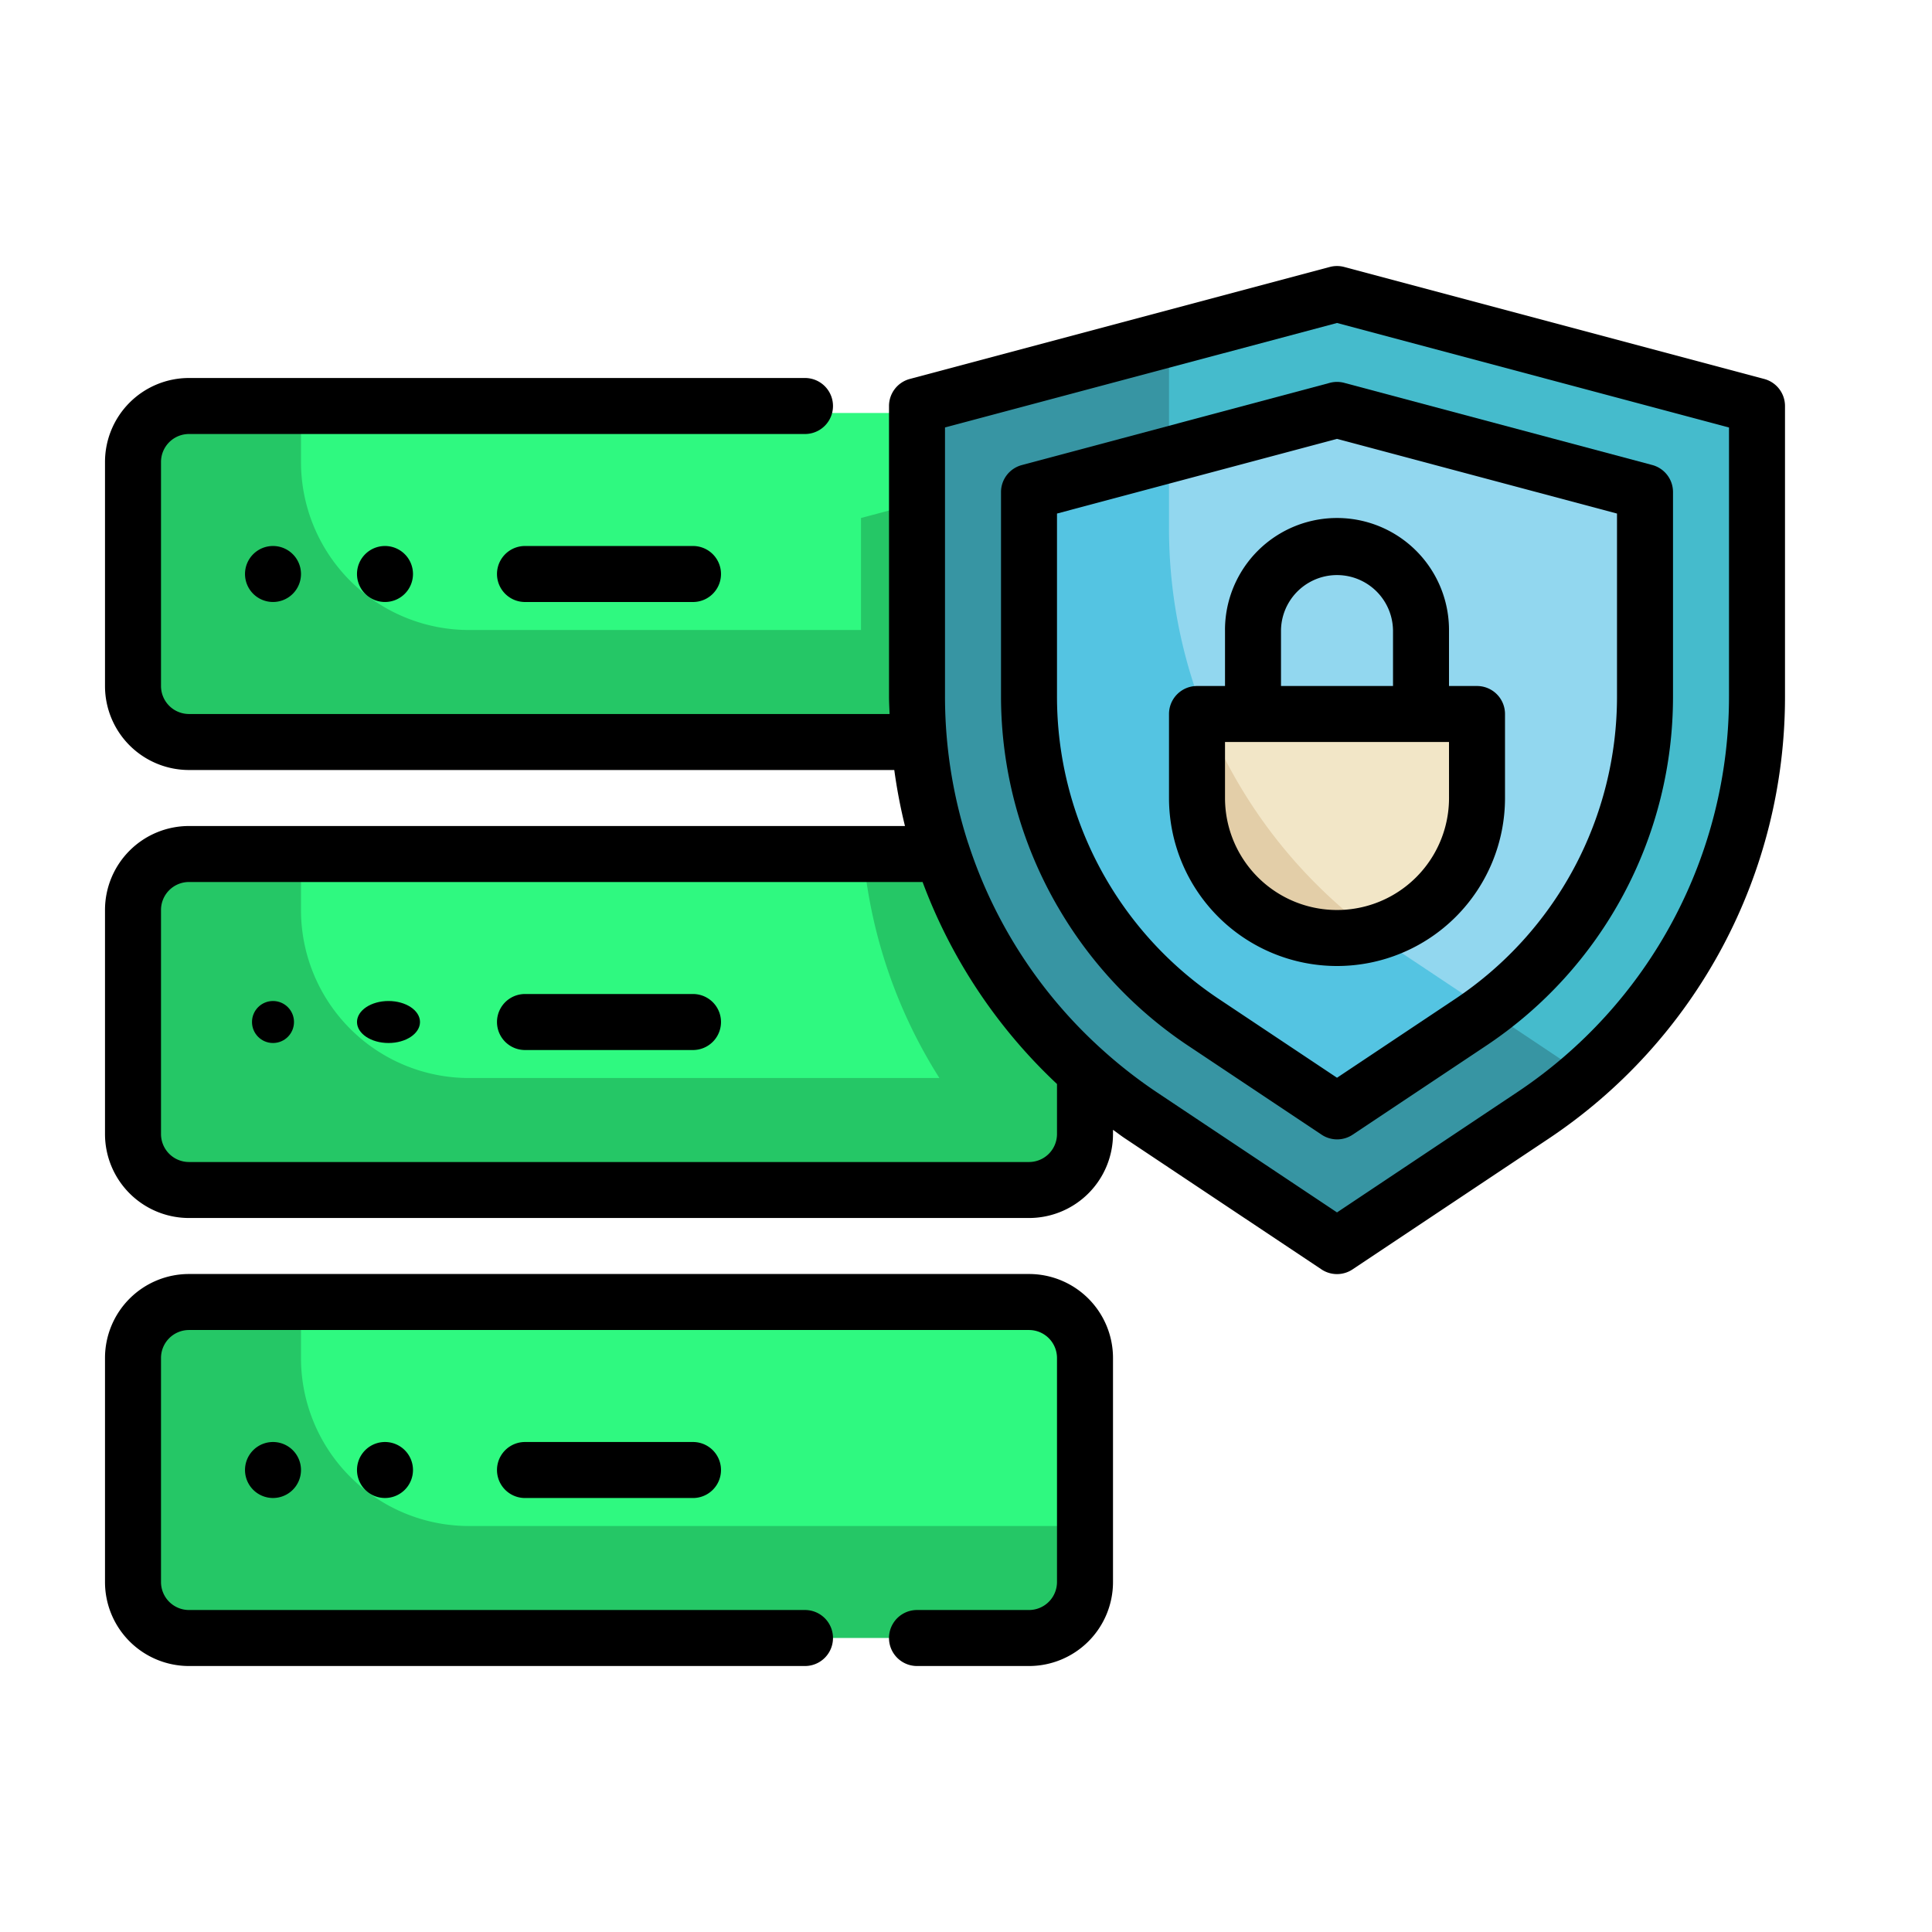 <svg xmlns="http://www.w3.org/2000/svg" width="92" height="92" viewBox="0 0 92 92">
  <g id="Grupo_951802" data-name="Grupo 951802" transform="translate(-421 -2618)">
    <rect id="Rectángulo_34429" data-name="Rectángulo 34429" width="92" height="92" transform="translate(421 2618)" fill="none"/>
    <g id="datos_1_" data-name="datos(1)" transform="translate(424 2623.667)">
      <rect id="Rectángulo_44889" data-name="Rectángulo 44889" width="46" height="16" rx="2" transform="translate(3 14)" fill="#2ff980"/>
      <path id="Trazado_636317" data-name="Trazado 636317" d="M48.32,14.493l-10.653,2.84v5.333H19a8,8,0,0,1-8-8V12H5.667A2.675,2.675,0,0,0,3,14.667V25.333A2.675,2.675,0,0,0,5.667,28h40a2.675,2.675,0,0,0,2.667-2.667V14.667a.76.76,0,0,0-.013-.173Z" transform="translate(0.333 1.667)" fill="#25c766"/>
      <rect id="Rectángulo_44890" data-name="Rectángulo 44890" width="46" height="16" rx="2" transform="translate(3 35)" fill="#fbb03b"/>
      <path id="Trazado_636318" data-name="Trazado 636318" d="M48.333,30.667V41.333a2.667,2.667,0,0,1-2.36,2.64,1.144,1.144,0,0,1-.307.027h-40A2.675,2.675,0,0,1,3,41.333V30.667A2.675,2.675,0,0,1,5.667,28h40a2.675,2.675,0,0,1,2.667,2.667Z" transform="translate(0.333 7)" fill="#2ff980"/>
      <path id="Trazado_636319" data-name="Trazado 636319" d="M45.667,28H37.773A23.939,23.939,0,0,0,41.4,38.667H19a8,8,0,0,1-8-8V28H5.667A2.675,2.675,0,0,0,3,30.667V41.333A2.675,2.675,0,0,0,5.667,44h40a2.536,2.536,0,0,0,.3-.031h0a.071.071,0,0,0,.043-.009,2.723,2.723,0,0,0,.376-.077l.133-.04a2.707,2.707,0,0,0,.321-.133c.047-.024.092-.049.133-.076a2.545,2.545,0,0,0,.267-.175,1.608,1.608,0,0,0,.133-.113,2.5,2.5,0,0,0,.221-.207c.047-.049.087-.1.133-.156.059-.073.119-.145.171-.225a1.9,1.9,0,0,0,.112-.207c.037-.073.083-.149.115-.228a2.593,2.593,0,0,0,.088-.284c.019-.065.044-.133.057-.195a2.646,2.646,0,0,0,.06-.511V30.667A2.675,2.675,0,0,0,45.667,28Z" transform="translate(0.333 7)" fill="#25c766"/>
      <rect id="Rectángulo_44891" data-name="Rectángulo 44891" width="46" height="16" rx="2" transform="translate(3 56)" fill="#2ff980"/>
      <path id="Trazado_636320" data-name="Trazado 636320" d="M48.333,54.667v2.667A2.675,2.675,0,0,1,45.667,60h-40A2.675,2.675,0,0,1,3,57.333V46.667A2.675,2.675,0,0,1,5.667,44H11v2.667a8,8,0,0,0,8,8Z" transform="translate(0.333 12.333)" fill="#25c766"/>
      <path id="Trazado_636321" data-name="Trazado 636321" d="M51,8,31,13.333V27.156a24,24,0,0,0,10.687,19.97L51,53.333l9.313-6.208A24,24,0,0,0,71,27.156V13.333Z" transform="translate(9.667 0.333)" fill="#45bbcc"/>
      <path id="Trazado_636322" data-name="Trazado 636322" d="M62.8,44.667a23.364,23.364,0,0,1-2.493,1.92L51,52.8l-9.307-6.213A23.964,23.964,0,0,1,31,26.627V12.8L43,9.6v9.027a23.964,23.964,0,0,0,10.693,19.96Z" transform="translate(9.667 0.867)" fill="#3795a3"/>
      <path id="Trazado_636323" data-name="Trazado 636323" d="M43.312,41.308A18.635,18.635,0,0,1,35,25.775V16.051L49.667,12.14l14.667,3.911v9.724a18.635,18.635,0,0,1-8.312,15.533l-6.355,4.235Z" transform="translate(11 1.713)" fill="#92d7ef"/>
      <path id="Trazado_636324" data-name="Trazado 636324" d="M56.84,40.193c-.267.213-.533.4-.813.587l-6.36,4.227-6.36-4.227A18.655,18.655,0,0,1,35,25.247V15.513l6.667-1.773v3.507A23.964,23.964,0,0,0,52.36,37.207Z" transform="translate(11 2.247)" fill="#54c4e2"/>
      <path id="Trazado_636325" data-name="Trazado 636325" d="M41,23H54.333v4a6.667,6.667,0,0,1-6.667,6.667h0A6.667,6.667,0,0,1,41,27Z" transform="translate(13 5.333)" fill="#f2e6c7"/>
      <path id="Trazado_636326" data-name="Trazado 636326" d="M49.4,33.44a6.791,6.791,0,0,1-1.733.227A6.667,6.667,0,0,1,41,27V23h.36A23.867,23.867,0,0,0,49.4,33.44Z" transform="translate(13 5.333)" fill="#e3cea8"/>
      <path id="Trazado_636327" data-name="Trazado 636327" d="M7,18.333A1.333,1.333,0,1,0,8.333,17,1.333,1.333,0,0,0,7,18.333Z" transform="translate(1.667 3.333)"/>
      <path id="Trazado_636328" data-name="Trazado 636328" d="M11,18.333A1.333,1.333,0,1,0,12.333,17,1.333,1.333,0,0,0,11,18.333Z" transform="translate(3 3.333)"/>
      <circle id="Elipse_5454" data-name="Elipse 5454" cx="1" cy="1" r="1" transform="translate(9 42)"/>
      <ellipse id="Elipse_5455" data-name="Elipse 5455" cx="1.5" cy="1" rx="1.5" ry="1" transform="translate(14 42)"/>
      <path id="Trazado_636329" data-name="Trazado 636329" d="M46,43H6a4,4,0,0,0-4,4V57.667a4,4,0,0,0,4,4H35.333a1.333,1.333,0,0,0,0-2.667H6a1.333,1.333,0,0,1-1.333-1.333V47A1.333,1.333,0,0,1,6,45.667H46A1.333,1.333,0,0,1,47.333,47V57.667A1.333,1.333,0,0,1,46,59H40.667a1.333,1.333,0,1,0,0,2.667H46a4,4,0,0,0,4-4V47A4,4,0,0,0,46,43Z" transform="translate(0 12)"/>
      <path id="Trazado_636330" data-name="Trazado 636330" d="M7,50.333A1.333,1.333,0,1,0,8.333,49,1.333,1.333,0,0,0,7,50.333Z" transform="translate(1.667 14)"/>
      <path id="Trazado_636331" data-name="Trazado 636331" d="M11,50.333A1.333,1.333,0,1,0,12.333,49,1.333,1.333,0,0,0,11,50.333Z" transform="translate(3 14)"/>
      <path id="Trazado_636332" data-name="Trazado 636332" d="M81.011,12.379l-20-5.333a1.333,1.333,0,0,0-.688,0l-20,5.333a1.333,1.333,0,0,0-.989,1.288V27.488c0,.283.017.563.027.845H6A1.333,1.333,0,0,1,4.667,27V16.333A1.333,1.333,0,0,1,6,15H35.333a1.333,1.333,0,0,0,0-2.667H6a4,4,0,0,0-4,4V27a4,4,0,0,0,4,4H39.585a25.5,25.5,0,0,0,.509,2.667H6a4,4,0,0,0-4,4V48.333a4,4,0,0,0,4,4H46a4,4,0,0,0,4-4v-.2c.205.145.4.3.615.439l9.312,6.208a1.333,1.333,0,0,0,1.48,0l9.312-6.208A25.287,25.287,0,0,0,82,27.488V13.667a1.333,1.333,0,0,0-.989-1.288ZM47.333,48.333A1.333,1.333,0,0,1,46,49.667H6a1.333,1.333,0,0,1-1.333-1.333V37.667A1.333,1.333,0,0,1,6,36.333H40.933a25.255,25.255,0,0,0,6.4,9.619Zm32-20.845A22.621,22.621,0,0,1,69.24,46.348l-8.573,5.719-8.573-5.716a22.872,22.872,0,0,1-2.471-1.912l-.044-.04a22.588,22.588,0,0,1-6.463-9.881c-.007-.016-.011-.033-.019-.051A22.7,22.7,0,0,1,42,27.488v-12.8L60.667,9.713l18.667,4.977Z" transform="translate(0 0)"/>
      <path id="Trazado_636333" data-name="Trazado 636333" d="M49.656,11.184,34.989,15.1A1.333,1.333,0,0,0,34,16.384v9.724a19.98,19.98,0,0,0,2.667,9.963c.011.024.027.043.039.065a19.949,19.949,0,0,0,6.207,6.613l6.353,4.236a1.333,1.333,0,0,0,1.48,0L57.1,42.75A19.959,19.959,0,0,0,66,26.108V16.384a1.333,1.333,0,0,0-.989-1.288L50.344,11.184A1.333,1.333,0,0,0,49.656,11.184Zm13.677,6.224v8.7a17.3,17.3,0,0,1-7.719,14.423L50,44.274l-5.615-3.743a17.3,17.3,0,0,1-7.719-14.423v-8.7L50,13.852Z" transform="translate(10.667 1.38)"/>
      <path id="Trazado_636334" data-name="Trazado 636334" d="M17.333,17a1.333,1.333,0,1,0,0,2.667h8a1.333,1.333,0,1,0,0-2.667Z" transform="translate(4.667 3.333)"/>
      <path id="Trazado_636335" data-name="Trazado 636335" d="M25.333,33h-8a1.333,1.333,0,1,0,0,2.667h8a1.333,1.333,0,1,0,0-2.667Z" transform="translate(4.667 8.667)"/>
      <path id="Trazado_636336" data-name="Trazado 636336" d="M17.333,49a1.333,1.333,0,0,0,0,2.667h8a1.333,1.333,0,0,0,0-2.667Z" transform="translate(4.667 14)"/>
      <path id="Trazado_636337" data-name="Trazado 636337" d="M42.667,21.333V24H41.333A1.333,1.333,0,0,0,40,25.333v4a8,8,0,1,0,16,0v-4A1.333,1.333,0,0,0,54.667,24H53.333V21.333a5.333,5.333,0,1,0-10.667,0Zm10.667,8a5.333,5.333,0,1,1-10.667,0V26.667H53.333Zm-2.667-8V24H45.333V21.333a2.667,2.667,0,0,1,5.333,0Z" transform="translate(12.667 3)"/>
    </g>
  </g>
</svg>
